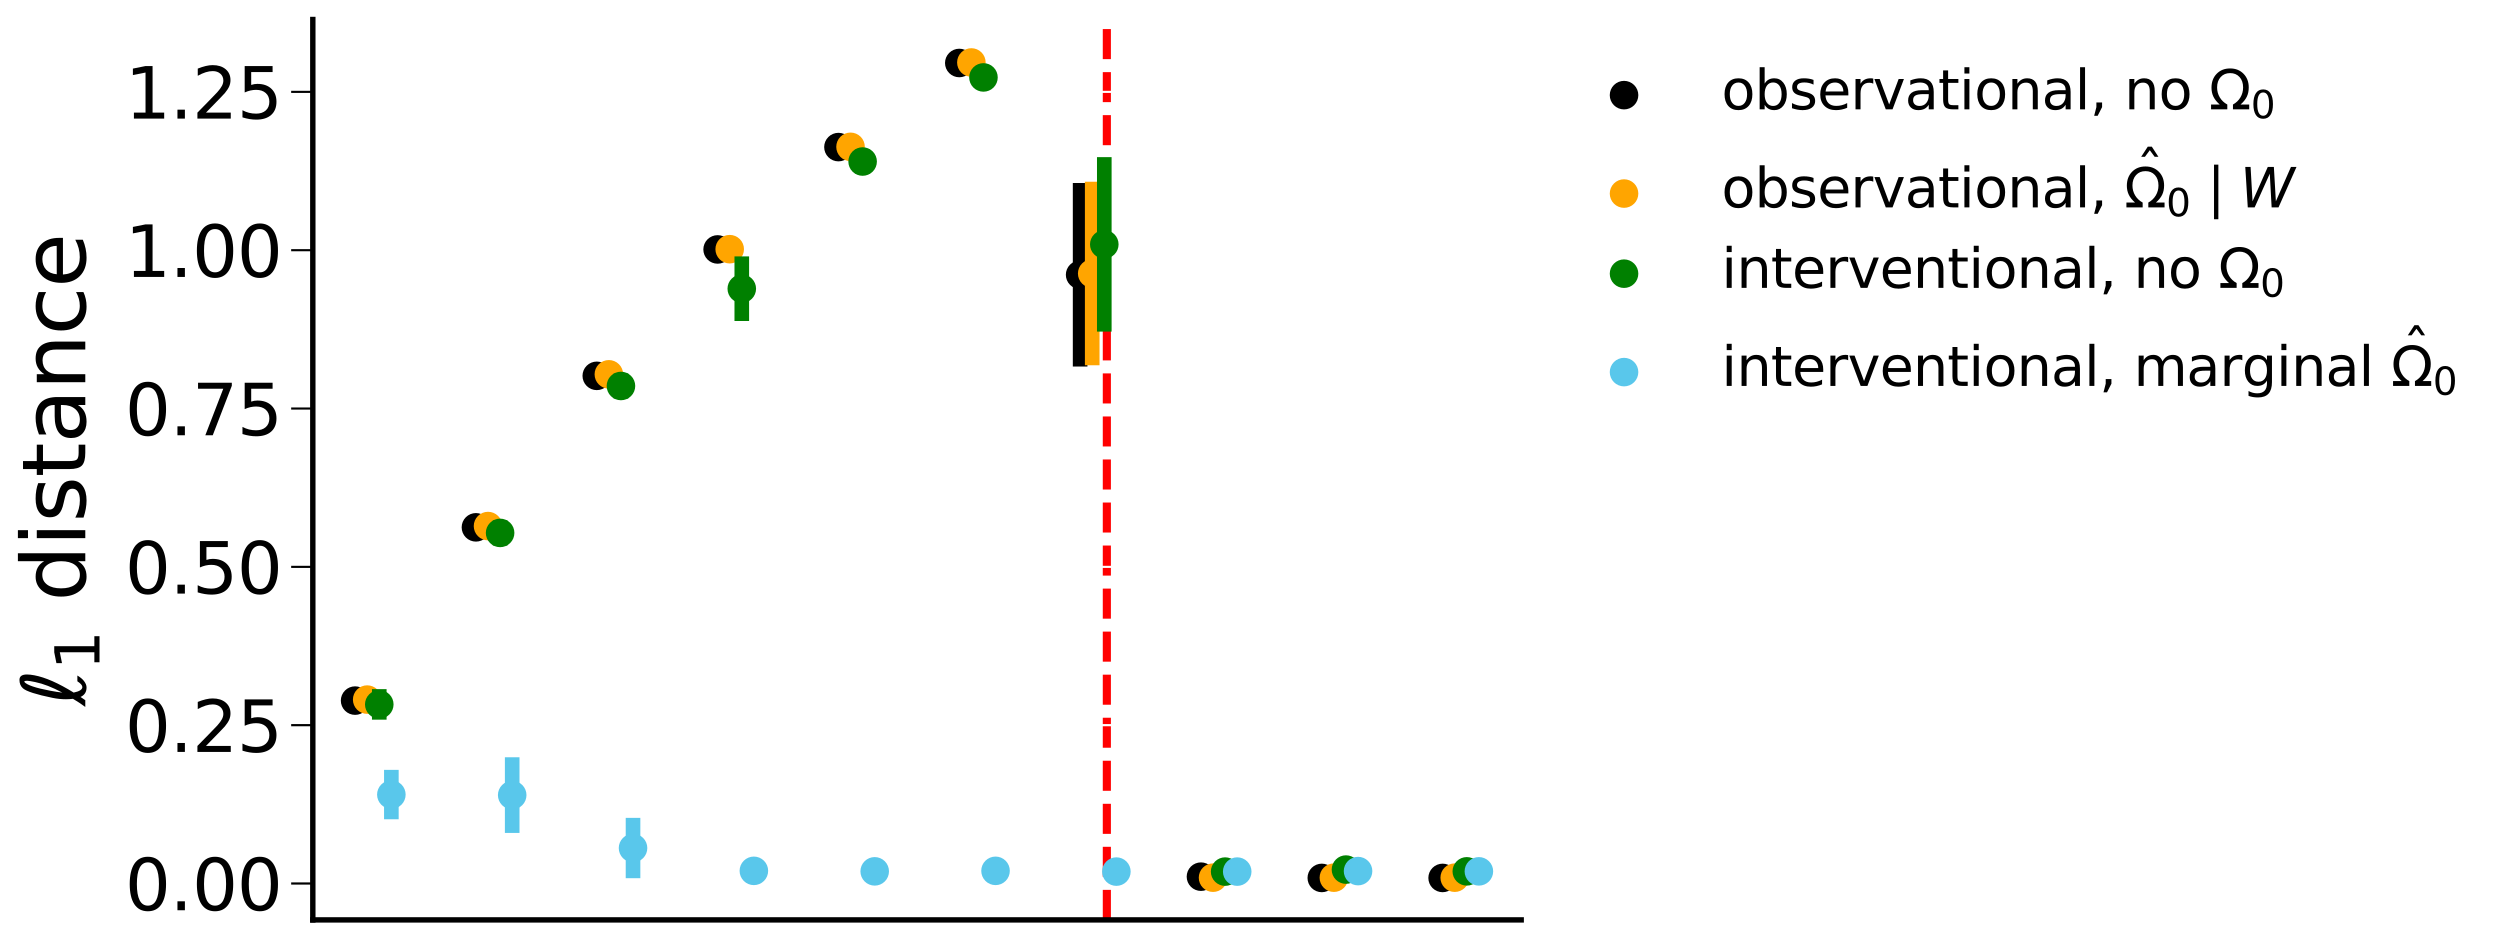 <?xml version="1.0" encoding="utf-8" standalone="no"?>
<!DOCTYPE svg PUBLIC "-//W3C//DTD SVG 1.1//EN"
  "http://www.w3.org/Graphics/SVG/1.1/DTD/svg11.dtd">
<svg xmlns:xlink="http://www.w3.org/1999/xlink" width="923.561pt" height="348.874pt" viewBox="0 0 923.561 348.874" xmlns="http://www.w3.org/2000/svg" version="1.1">
 <defs>
  <style type="text/css">*{stroke-linejoin: round; stroke-linecap: butt}</style>
 </defs>
 <g id="figure_1">
  <g id="patch_1">
   <path d="M 0 348.874 
L 923.561 348.874 
L 923.561 0 
L 0 0 
z
" style="fill: #ffffff"/>
  </g>
  <g id="axes_1">
   <g id="patch_2">
    <path d="M 115.561 339.84 
L 561.961 339.84 
L 561.961 7.2 
L 115.561 7.2 
z
" style="fill: #ffffff"/>
   </g>
   <g id="line2d_1">
    <path d="M 408.893 339.84 
L 408.893 7.2 
" clip-path="url(#p42f6408cae)" style="fill: none; stroke-dasharray: 11.1,4.8; stroke-dashoffset: 0; stroke: #ff0000; stroke-width: 3"/>
   </g>
   <g id="matplotlib.axis_1">
    <g id="xtick_1"/>
    <g id="xtick_2"/>
    <g id="xtick_3"/>
    <g id="xtick_4"/>
    <g id="xtick_5"/>
    <g id="xtick_6"/>
    <g id="xtick_7"/>
    <g id="xtick_8"/>
    <g id="xtick_9"/>
    <g id="xtick_10"/>
   </g>
   <g id="matplotlib.axis_2">
    <g id="ytick_1">
     <g id="line2d_2">
      <path d="M 115.561 326.389 
L 561.961 326.389 
" clip-path="url(#p42f6408cae)" style="fill: none; stroke: #ffffff; stroke-width: 0.8; stroke-linecap: square"/>
     </g>
     <g id="line2d_3">
      <defs>
       <path id="m540c6972cb" d="M 0 0 
L -8 0 
" style="stroke: #000000; stroke-width: 0.8"/>
      </defs>
      <g>
       <use xlink:href="#m540c6972cb" x="115.561" y="326.389" style="stroke: #000000; stroke-width: 0.8"/>
      </g>
     </g>
     <g id="text_1">
      <!-- 0.00 -->
      <g transform="translate(46.17 336.267) scale(0.26 -0.26)">
       <defs>
        <path id="DejaVuSans-30" d="M 2034 4250 
Q 1547 4250 1301 3770 
Q 1056 3291 1056 2328 
Q 1056 1369 1301 889 
Q 1547 409 2034 409 
Q 2525 409 2770 889 
Q 3016 1369 3016 2328 
Q 3016 3291 2770 3770 
Q 2525 4250 2034 4250 
z
M 2034 4750 
Q 2819 4750 3233 4129 
Q 3647 3509 3647 2328 
Q 3647 1150 3233 529 
Q 2819 -91 2034 -91 
Q 1250 -91 836 529 
Q 422 1150 422 2328 
Q 422 3509 836 4129 
Q 1250 4750 2034 4750 
z
" transform="scale(0.016)"/>
        <path id="DejaVuSans-2e" d="M 684 794 
L 1344 794 
L 1344 0 
L 684 0 
L 684 794 
z
" transform="scale(0.016)"/>
       </defs>
       <use xlink:href="#DejaVuSans-30"/>
       <use xlink:href="#DejaVuSans-2e" x="63.623"/>
       <use xlink:href="#DejaVuSans-30" x="95.41"/>
       <use xlink:href="#DejaVuSans-30" x="159.033"/>
      </g>
     </g>
    </g>
    <g id="ytick_2">
     <g id="line2d_4">
      <path d="M 115.561 267.899 
L 561.961 267.899 
" clip-path="url(#p42f6408cae)" style="fill: none; stroke: #ffffff; stroke-width: 0.8; stroke-linecap: square"/>
     </g>
     <g id="line2d_5">
      <g>
       <use xlink:href="#m540c6972cb" x="115.561" y="267.899" style="stroke: #000000; stroke-width: 0.8"/>
      </g>
     </g>
     <g id="text_2">
      <!-- 0.25 -->
      <g transform="translate(46.17 277.777) scale(0.26 -0.26)">
       <defs>
        <path id="DejaVuSans-32" d="M 1228 531 
L 3431 531 
L 3431 0 
L 469 0 
L 469 531 
Q 828 903 1448 1529 
Q 2069 2156 2228 2338 
Q 2531 2678 2651 2914 
Q 2772 3150 2772 3378 
Q 2772 3750 2511 3984 
Q 2250 4219 1831 4219 
Q 1534 4219 1204 4116 
Q 875 4013 500 3803 
L 500 4441 
Q 881 4594 1212 4672 
Q 1544 4750 1819 4750 
Q 2544 4750 2975 4387 
Q 3406 4025 3406 3419 
Q 3406 3131 3298 2873 
Q 3191 2616 2906 2266 
Q 2828 2175 2409 1742 
Q 1991 1309 1228 531 
z
" transform="scale(0.016)"/>
        <path id="DejaVuSans-35" d="M 691 4666 
L 3169 4666 
L 3169 4134 
L 1269 4134 
L 1269 2991 
Q 1406 3038 1543 3061 
Q 1681 3084 1819 3084 
Q 2600 3084 3056 2656 
Q 3513 2228 3513 1497 
Q 3513 744 3044 326 
Q 2575 -91 1722 -91 
Q 1428 -91 1123 -41 
Q 819 9 494 109 
L 494 744 
Q 775 591 1075 516 
Q 1375 441 1709 441 
Q 2250 441 2565 725 
Q 2881 1009 2881 1497 
Q 2881 1984 2565 2268 
Q 2250 2553 1709 2553 
Q 1456 2553 1204 2497 
Q 953 2441 691 2322 
L 691 4666 
z
" transform="scale(0.016)"/>
       </defs>
       <use xlink:href="#DejaVuSans-30"/>
       <use xlink:href="#DejaVuSans-2e" x="63.623"/>
       <use xlink:href="#DejaVuSans-32" x="95.41"/>
       <use xlink:href="#DejaVuSans-35" x="159.033"/>
      </g>
     </g>
    </g>
    <g id="ytick_3">
     <g id="line2d_6">
      <path d="M 115.561 209.409 
L 561.961 209.409 
" clip-path="url(#p42f6408cae)" style="fill: none; stroke: #ffffff; stroke-width: 0.8; stroke-linecap: square"/>
     </g>
     <g id="line2d_7">
      <g>
       <use xlink:href="#m540c6972cb" x="115.561" y="209.409" style="stroke: #000000; stroke-width: 0.8"/>
      </g>
     </g>
     <g id="text_3">
      <!-- 0.50 -->
      <g transform="translate(46.17 219.287) scale(0.26 -0.26)">
       <use xlink:href="#DejaVuSans-30"/>
       <use xlink:href="#DejaVuSans-2e" x="63.623"/>
       <use xlink:href="#DejaVuSans-35" x="95.41"/>
       <use xlink:href="#DejaVuSans-30" x="159.033"/>
      </g>
     </g>
    </g>
    <g id="ytick_4">
     <g id="line2d_8">
      <path d="M 115.561 150.919 
L 561.961 150.919 
" clip-path="url(#p42f6408cae)" style="fill: none; stroke: #ffffff; stroke-width: 0.8; stroke-linecap: square"/>
     </g>
     <g id="line2d_9">
      <g>
       <use xlink:href="#m540c6972cb" x="115.561" y="150.919" style="stroke: #000000; stroke-width: 0.8"/>
      </g>
     </g>
     <g id="text_4">
      <!-- 0.75 -->
      <g transform="translate(46.17 160.797) scale(0.26 -0.26)">
       <defs>
        <path id="DejaVuSans-37" d="M 525 4666 
L 3525 4666 
L 3525 4397 
L 1831 0 
L 1172 0 
L 2766 4134 
L 525 4134 
L 525 4666 
z
" transform="scale(0.016)"/>
       </defs>
       <use xlink:href="#DejaVuSans-30"/>
       <use xlink:href="#DejaVuSans-2e" x="63.623"/>
       <use xlink:href="#DejaVuSans-37" x="95.41"/>
       <use xlink:href="#DejaVuSans-35" x="159.033"/>
      </g>
     </g>
    </g>
    <g id="ytick_5">
     <g id="line2d_10">
      <path d="M 115.561 92.429 
L 561.961 92.429 
" clip-path="url(#p42f6408cae)" style="fill: none; stroke: #ffffff; stroke-width: 0.8; stroke-linecap: square"/>
     </g>
     <g id="line2d_11">
      <g>
       <use xlink:href="#m540c6972cb" x="115.561" y="92.429" style="stroke: #000000; stroke-width: 0.8"/>
      </g>
     </g>
     <g id="text_5">
      <!-- 1.00 -->
      <g transform="translate(46.17 102.307) scale(0.26 -0.26)">
       <defs>
        <path id="DejaVuSans-31" d="M 794 531 
L 1825 531 
L 1825 4091 
L 703 3866 
L 703 4441 
L 1819 4666 
L 2450 4666 
L 2450 531 
L 3481 531 
L 3481 0 
L 794 0 
L 794 531 
z
" transform="scale(0.016)"/>
       </defs>
       <use xlink:href="#DejaVuSans-31"/>
       <use xlink:href="#DejaVuSans-2e" x="63.623"/>
       <use xlink:href="#DejaVuSans-30" x="95.41"/>
       <use xlink:href="#DejaVuSans-30" x="159.033"/>
      </g>
     </g>
    </g>
    <g id="ytick_6">
     <g id="line2d_12">
      <path d="M 115.561 33.938 
L 561.961 33.938 
" clip-path="url(#p42f6408cae)" style="fill: none; stroke: #ffffff; stroke-width: 0.8; stroke-linecap: square"/>
     </g>
     <g id="line2d_13">
      <g>
       <use xlink:href="#m540c6972cb" x="115.561" y="33.938" style="stroke: #000000; stroke-width: 0.8"/>
      </g>
     </g>
     <g id="text_6">
      <!-- 1.25 -->
      <g transform="translate(46.17 43.816) scale(0.26 -0.26)">
       <use xlink:href="#DejaVuSans-31"/>
       <use xlink:href="#DejaVuSans-2e" x="63.623"/>
       <use xlink:href="#DejaVuSans-32" x="95.41"/>
       <use xlink:href="#DejaVuSans-35" x="159.033"/>
      </g>
     </g>
    </g>
    <g id="text_7">
     <!-- $\ell_1$ distance -->
     <g transform="translate(31.515 260.72) rotate(-90) scale(0.32 -0.32)">
      <defs>
       <path id="DejaVuSans-Oblique-2113" d="M 950 838 
Q 1078 213 1350 213 
Q 1531 213 1766 572 
L 2181 572 
Q 1994 253 1775 88 
Q 1538 -91 1319 -91 
Q 831 -91 634 344 
L 400 0 
L -88 0 
Q 250 459 500 888 
Q 469 1131 469 1397 
Q 469 1872 566 2347 
Q 931 4131 1256 4497 
Q 1481 4750 1866 4750 
Q 2256 4750 2256 4209 
Q 2253 3966 2197 3675 
Q 1972 2484 950 838 
z
M 947 1656 
Q 1531 2744 1709 3613 
Q 1803 4072 1803 4191 
Q 1803 4406 1725 4406 
Q 1384 4134 1081 2516 
Q 997 2063 947 1656 
z
" transform="scale(0.016)"/>
       <path id="DejaVuSans-20" transform="scale(0.016)"/>
       <path id="DejaVuSans-64" d="M 2906 2969 
L 2906 4863 
L 3481 4863 
L 3481 0 
L 2906 0 
L 2906 525 
Q 2725 213 2448 61 
Q 2172 -91 1784 -91 
Q 1150 -91 751 415 
Q 353 922 353 1747 
Q 353 2572 751 3078 
Q 1150 3584 1784 3584 
Q 2172 3584 2448 3432 
Q 2725 3281 2906 2969 
z
M 947 1747 
Q 947 1113 1208 752 
Q 1469 391 1925 391 
Q 2381 391 2643 752 
Q 2906 1113 2906 1747 
Q 2906 2381 2643 2742 
Q 2381 3103 1925 3103 
Q 1469 3103 1208 2742 
Q 947 2381 947 1747 
z
" transform="scale(0.016)"/>
       <path id="DejaVuSans-69" d="M 603 3500 
L 1178 3500 
L 1178 0 
L 603 0 
L 603 3500 
z
M 603 4863 
L 1178 4863 
L 1178 4134 
L 603 4134 
L 603 4863 
z
" transform="scale(0.016)"/>
       <path id="DejaVuSans-73" d="M 2834 3397 
L 2834 2853 
Q 2591 2978 2328 3040 
Q 2066 3103 1784 3103 
Q 1356 3103 1142 2972 
Q 928 2841 928 2578 
Q 928 2378 1081 2264 
Q 1234 2150 1697 2047 
L 1894 2003 
Q 2506 1872 2764 1633 
Q 3022 1394 3022 966 
Q 3022 478 2636 193 
Q 2250 -91 1575 -91 
Q 1294 -91 989 -36 
Q 684 19 347 128 
L 347 722 
Q 666 556 975 473 
Q 1284 391 1588 391 
Q 1994 391 2212 530 
Q 2431 669 2431 922 
Q 2431 1156 2273 1281 
Q 2116 1406 1581 1522 
L 1381 1569 
Q 847 1681 609 1914 
Q 372 2147 372 2553 
Q 372 3047 722 3315 
Q 1072 3584 1716 3584 
Q 2034 3584 2315 3537 
Q 2597 3491 2834 3397 
z
" transform="scale(0.016)"/>
       <path id="DejaVuSans-74" d="M 1172 4494 
L 1172 3500 
L 2356 3500 
L 2356 3053 
L 1172 3053 
L 1172 1153 
Q 1172 725 1289 603 
Q 1406 481 1766 481 
L 2356 481 
L 2356 0 
L 1766 0 
Q 1100 0 847 248 
Q 594 497 594 1153 
L 594 3053 
L 172 3053 
L 172 3500 
L 594 3500 
L 594 4494 
L 1172 4494 
z
" transform="scale(0.016)"/>
       <path id="DejaVuSans-61" d="M 2194 1759 
Q 1497 1759 1228 1600 
Q 959 1441 959 1056 
Q 959 750 1161 570 
Q 1363 391 1709 391 
Q 2188 391 2477 730 
Q 2766 1069 2766 1631 
L 2766 1759 
L 2194 1759 
z
M 3341 1997 
L 3341 0 
L 2766 0 
L 2766 531 
Q 2569 213 2275 61 
Q 1981 -91 1556 -91 
Q 1019 -91 701 211 
Q 384 513 384 1019 
Q 384 1609 779 1909 
Q 1175 2209 1959 2209 
L 2766 2209 
L 2766 2266 
Q 2766 2663 2505 2880 
Q 2244 3097 1772 3097 
Q 1472 3097 1187 3025 
Q 903 2953 641 2809 
L 641 3341 
Q 956 3463 1253 3523 
Q 1550 3584 1831 3584 
Q 2591 3584 2966 3190 
Q 3341 2797 3341 1997 
z
" transform="scale(0.016)"/>
       <path id="DejaVuSans-6e" d="M 3513 2113 
L 3513 0 
L 2938 0 
L 2938 2094 
Q 2938 2591 2744 2837 
Q 2550 3084 2163 3084 
Q 1697 3084 1428 2787 
Q 1159 2491 1159 1978 
L 1159 0 
L 581 0 
L 581 3500 
L 1159 3500 
L 1159 2956 
Q 1366 3272 1645 3428 
Q 1925 3584 2291 3584 
Q 2894 3584 3203 3211 
Q 3513 2838 3513 2113 
z
" transform="scale(0.016)"/>
       <path id="DejaVuSans-63" d="M 3122 3366 
L 3122 2828 
Q 2878 2963 2633 3030 
Q 2388 3097 2138 3097 
Q 1578 3097 1268 2742 
Q 959 2388 959 1747 
Q 959 1106 1268 751 
Q 1578 397 2138 397 
Q 2388 397 2633 464 
Q 2878 531 3122 666 
L 3122 134 
Q 2881 22 2623 -34 
Q 2366 -91 2075 -91 
Q 1284 -91 818 406 
Q 353 903 353 1747 
Q 353 2603 823 3093 
Q 1294 3584 2113 3584 
Q 2378 3584 2631 3529 
Q 2884 3475 3122 3366 
z
" transform="scale(0.016)"/>
       <path id="DejaVuSans-65" d="M 3597 1894 
L 3597 1613 
L 953 1613 
Q 991 1019 1311 708 
Q 1631 397 2203 397 
Q 2534 397 2845 478 
Q 3156 559 3463 722 
L 3463 178 
Q 3153 47 2828 -22 
Q 2503 -91 2169 -91 
Q 1331 -91 842 396 
Q 353 884 353 1716 
Q 353 2575 817 3079 
Q 1281 3584 2069 3584 
Q 2775 3584 3186 3129 
Q 3597 2675 3597 1894 
z
M 3022 2063 
Q 3016 2534 2758 2815 
Q 2500 3097 2075 3097 
Q 1594 3097 1305 2825 
Q 1016 2553 972 2059 
L 3022 2063 
z
" transform="scale(0.016)"/>
      </defs>
      <use xlink:href="#DejaVuSans-Oblique-2113" transform="translate(0 0.016)"/>
      <use xlink:href="#DejaVuSans-31" transform="translate(41.309 -16.391) scale(0.7)"/>
      <use xlink:href="#DejaVuSans-20" transform="translate(88.579 0.016)"/>
      <use xlink:href="#DejaVuSans-64" transform="translate(120.366 0.016)"/>
      <use xlink:href="#DejaVuSans-69" transform="translate(183.843 0.016)"/>
      <use xlink:href="#DejaVuSans-73" transform="translate(211.626 0.016)"/>
      <use xlink:href="#DejaVuSans-74" transform="translate(263.726 0.016)"/>
      <use xlink:href="#DejaVuSans-61" transform="translate(302.935 0.016)"/>
      <use xlink:href="#DejaVuSans-6e" transform="translate(364.214 0.016)"/>
      <use xlink:href="#DejaVuSans-63" transform="translate(427.593 0.016)"/>
      <use xlink:href="#DejaVuSans-65" transform="translate(482.573 0.016)"/>
     </g>
    </g>
   </g>
   <g id="line2d_14">
    <path d="M 131.185 259.78 
L 131.185 257.863 
" clip-path="url(#p42f6408cae)" style="fill: none; stroke: #000000; stroke-width: 5.4; stroke-linecap: square"/>
   </g>
   <g id="line2d_15">
    <path d="M 175.825 195.805 
L 175.825 193.815 
" clip-path="url(#p42f6408cae)" style="fill: none; stroke: #000000; stroke-width: 5.4; stroke-linecap: square"/>
   </g>
   <g id="line2d_16">
    <path d="M 220.465 139.836 
L 220.465 137.857 
" clip-path="url(#p42f6408cae)" style="fill: none; stroke: #000000; stroke-width: 5.4; stroke-linecap: square"/>
   </g>
   <g id="line2d_17">
    <path d="M 265.105 93.027 
L 265.105 91.269 
" clip-path="url(#p42f6408cae)" style="fill: none; stroke: #000000; stroke-width: 5.4; stroke-linecap: square"/>
   </g>
   <g id="line2d_18">
    <path d="M 309.745 55.145 
L 309.745 53.535 
" clip-path="url(#p42f6408cae)" style="fill: none; stroke: #000000; stroke-width: 5.4; stroke-linecap: square"/>
   </g>
   <g id="line2d_19">
    <path d="M 354.385 24.011 
L 354.385 22.529 
" clip-path="url(#p42f6408cae)" style="fill: none; stroke: #000000; stroke-width: 5.4; stroke-linecap: square"/>
   </g>
   <g id="line2d_20">
    <path d="M 399.025 132.713 
L 399.025 70.3 
" clip-path="url(#p42f6408cae)" style="fill: none; stroke: #000000; stroke-width: 5.4; stroke-linecap: square"/>
   </g>
   <g id="line2d_21">
    <path d="M 443.665 324.218 
L 443.665 323.507 
" clip-path="url(#p42f6408cae)" style="fill: none; stroke: #000000; stroke-width: 5.4; stroke-linecap: square"/>
   </g>
   <g id="line2d_22">
    <path d="M 488.305 324.696 
L 488.305 323.965 
" clip-path="url(#p42f6408cae)" style="fill: none; stroke: #000000; stroke-width: 5.4; stroke-linecap: square"/>
   </g>
   <g id="line2d_23">
    <path d="M 532.945 324.72 
L 532.945 323.941 
" clip-path="url(#p42f6408cae)" style="fill: none; stroke: #000000; stroke-width: 5.4; stroke-linecap: square"/>
   </g>
   <g id="PathCollection_1">
    <defs>
     <path id="m2a18495795" d="M 0 4.061 
C 1.077 4.061 2.11 3.633 2.871 2.871 
C 3.633 2.11 4.061 1.077 4.061 0 
C 4.061 -1.077 3.633 -2.11 2.871 -2.871 
C 2.11 -3.633 1.077 -4.061 0 -4.061 
C -1.077 -4.061 -2.11 -3.633 -2.871 -2.871 
C -3.633 -2.11 -4.061 -1.077 -4.061 0 
C -4.061 1.077 -3.633 2.11 -2.871 2.871 
C -2.11 3.633 -1.077 4.061 0 4.061 
z
" style="stroke: #000000; stroke-width: 2.43"/>
    </defs>
    <g clip-path="url(#p42f6408cae)">
     <use xlink:href="#m2a18495795" x="131.185" y="258.821" style="stroke: #000000; stroke-width: 2.43"/>
     <use xlink:href="#m2a18495795" x="175.825" y="194.81" style="stroke: #000000; stroke-width: 2.43"/>
     <use xlink:href="#m2a18495795" x="220.465" y="138.846" style="stroke: #000000; stroke-width: 2.43"/>
     <use xlink:href="#m2a18495795" x="265.105" y="92.148" style="stroke: #000000; stroke-width: 2.43"/>
     <use xlink:href="#m2a18495795" x="309.745" y="54.34" style="stroke: #000000; stroke-width: 2.43"/>
     <use xlink:href="#m2a18495795" x="354.385" y="23.27" style="stroke: #000000; stroke-width: 2.43"/>
     <use xlink:href="#m2a18495795" x="399.025" y="101.506" style="stroke: #000000; stroke-width: 2.43"/>
     <use xlink:href="#m2a18495795" x="443.665" y="323.862" style="stroke: #000000; stroke-width: 2.43"/>
     <use xlink:href="#m2a18495795" x="488.305" y="324.33" style="stroke: #000000; stroke-width: 2.43"/>
     <use xlink:href="#m2a18495795" x="532.945" y="324.33" style="stroke: #000000; stroke-width: 2.43"/>
    </g>
   </g>
   <g id="line2d_24">
    <path d="M 135.649 259.453 
L 135.649 257.441 
" clip-path="url(#p42f6408cae)" style="fill: none; stroke: #ffa500; stroke-width: 5.4; stroke-linecap: square"/>
   </g>
   <g id="line2d_25">
    <path d="M 180.289 195.389 
L 180.289 193.295 
" clip-path="url(#p42f6408cae)" style="fill: none; stroke: #ffa500; stroke-width: 5.4; stroke-linecap: square"/>
   </g>
   <g id="line2d_26">
    <path d="M 224.929 139.221 
L 224.929 137.349 
" clip-path="url(#p42f6408cae)" style="fill: none; stroke: #ffa500; stroke-width: 5.4; stroke-linecap: square"/>
   </g>
   <g id="line2d_27">
    <path d="M 269.569 92.937 
L 269.569 91.172 
" clip-path="url(#p42f6408cae)" style="fill: none; stroke: #ffa500; stroke-width: 5.4; stroke-linecap: square"/>
   </g>
   <g id="line2d_28">
    <path d="M 314.209 55.042 
L 314.209 53.45 
" clip-path="url(#p42f6408cae)" style="fill: none; stroke: #ffa500; stroke-width: 5.4; stroke-linecap: square"/>
   </g>
   <g id="line2d_29">
    <path d="M 358.849 23.845 
L 358.849 22.32 
" clip-path="url(#p42f6408cae)" style="fill: none; stroke: #ffa500; stroke-width: 5.4; stroke-linecap: square"/>
   </g>
   <g id="line2d_30">
    <path d="M 403.489 132.23 
L 403.489 69.847 
" clip-path="url(#p42f6408cae)" style="fill: none; stroke: #ffa500; stroke-width: 5.4; stroke-linecap: square"/>
   </g>
   <g id="line2d_31">
    <path d="M 448.129 324.64 
L 448.129 323.833 
" clip-path="url(#p42f6408cae)" style="fill: none; stroke: #ffa500; stroke-width: 5.4; stroke-linecap: square"/>
   </g>
   <g id="line2d_32">
    <path d="M 492.769 324.64 
L 492.769 323.833 
" clip-path="url(#p42f6408cae)" style="fill: none; stroke: #ffa500; stroke-width: 5.4; stroke-linecap: square"/>
   </g>
   <g id="line2d_33">
    <path d="M 537.409 324.64 
L 537.409 323.833 
" clip-path="url(#p42f6408cae)" style="fill: none; stroke: #ffa500; stroke-width: 5.4; stroke-linecap: square"/>
   </g>
   <g id="PathCollection_2">
    <defs>
     <path id="m22dd65c93d" d="M 0 4.061 
C 1.077 4.061 2.11 3.633 2.871 2.871 
C 3.633 2.11 4.061 1.077 4.061 0 
C 4.061 -1.077 3.633 -2.11 2.871 -2.871 
C 2.11 -3.633 1.077 -4.061 0 -4.061 
C -1.077 -4.061 -2.11 -3.633 -2.871 -2.871 
C -3.633 -2.11 -4.061 -1.077 -4.061 0 
C -4.061 1.077 -3.633 2.11 -2.871 2.871 
C -2.11 3.633 -1.077 4.061 0 4.061 
z
" style="stroke: #ffa500; stroke-width: 2.43"/>
    </defs>
    <g clip-path="url(#p42f6408cae)">
     <use xlink:href="#m22dd65c93d" x="135.649" y="258.447" style="fill: #ffa500; stroke: #ffa500; stroke-width: 2.43"/>
     <use xlink:href="#m22dd65c93d" x="180.289" y="194.342" style="fill: #ffa500; stroke: #ffa500; stroke-width: 2.43"/>
     <use xlink:href="#m22dd65c93d" x="224.929" y="138.285" style="fill: #ffa500; stroke: #ffa500; stroke-width: 2.43"/>
     <use xlink:href="#m22dd65c93d" x="269.569" y="92.054" style="fill: #ffa500; stroke: #ffa500; stroke-width: 2.43"/>
     <use xlink:href="#m22dd65c93d" x="314.209" y="54.246" style="fill: #ffa500; stroke: #ffa500; stroke-width: 2.43"/>
     <use xlink:href="#m22dd65c93d" x="358.849" y="23.083" style="fill: #ffa500; stroke: #ffa500; stroke-width: 2.43"/>
     <use xlink:href="#m22dd65c93d" x="403.489" y="101.038" style="fill: #ffa500; stroke: #ffa500; stroke-width: 2.43"/>
     <use xlink:href="#m22dd65c93d" x="448.129" y="324.237" style="fill: #ffa500; stroke: #ffa500; stroke-width: 2.43"/>
     <use xlink:href="#m22dd65c93d" x="492.769" y="324.237" style="fill: #ffa500; stroke: #ffa500; stroke-width: 2.43"/>
     <use xlink:href="#m22dd65c93d" x="537.409" y="324.237" style="fill: #ffa500; stroke: #ffa500; stroke-width: 2.43"/>
    </g>
   </g>
   <g id="patch_3">
    <path d="M 115.561 339.84 
L 115.561 7.2 
" style="fill: none; stroke: #000000; stroke-width: 2; stroke-linejoin: miter; stroke-linecap: square"/>
   </g>
   <g id="patch_4">
    <path d="M 115.561 339.84 
L 561.961 339.84 
" style="fill: none; stroke: #000000; stroke-width: 2; stroke-linejoin: miter; stroke-linecap: square"/>
   </g>
   <g id="line2d_34">
    <path d="M 140.113 263.161 
L 140.113 257.289 
" clip-path="url(#p42f6408cae)" style="fill: none; stroke: #008000; stroke-width: 5.4; stroke-linecap: square"/>
   </g>
   <g id="line2d_35">
    <path d="M 184.753 198.83 
L 184.753 194.907 
" clip-path="url(#p42f6408cae)" style="fill: none; stroke: #008000; stroke-width: 5.4; stroke-linecap: square"/>
   </g>
   <g id="line2d_36">
    <path d="M 229.393 144.548 
L 229.393 140.632 
" clip-path="url(#p42f6408cae)" style="fill: none; stroke: #008000; stroke-width: 5.4; stroke-linecap: square"/>
   </g>
   <g id="line2d_37">
    <path d="M 274.033 115.891 
L 274.033 97.416 
" clip-path="url(#p42f6408cae)" style="fill: none; stroke: #008000; stroke-width: 5.4; stroke-linecap: square"/>
   </g>
   <g id="line2d_38">
    <path d="M 318.673 61.486 
L 318.673 57.862 
" clip-path="url(#p42f6408cae)" style="fill: none; stroke: #008000; stroke-width: 5.4; stroke-linecap: square"/>
   </g>
   <g id="line2d_39">
    <path d="M 363.313 30.205 
L 363.313 27.003 
" clip-path="url(#p42f6408cae)" style="fill: none; stroke: #008000; stroke-width: 5.4; stroke-linecap: square"/>
   </g>
   <g id="line2d_40">
    <path d="M 407.953 119.805 
L 407.953 60.748 
" clip-path="url(#p42f6408cae)" style="fill: none; stroke: #008000; stroke-width: 5.4; stroke-linecap: square"/>
   </g>
   <g id="line2d_41">
    <path d="M 452.593 322.643 
L 452.593 321.338 
" clip-path="url(#p42f6408cae)" style="fill: none; stroke: #008000; stroke-width: 5.4; stroke-linecap: square"/>
   </g>
   <g id="line2d_42">
    <path d="M 497.233 321.982 
L 497.233 320.502 
" clip-path="url(#p42f6408cae)" style="fill: none; stroke: #008000; stroke-width: 5.4; stroke-linecap: square"/>
   </g>
   <g id="line2d_43">
    <path d="M 541.873 322.648 
L 541.873 321.146 
" clip-path="url(#p42f6408cae)" style="fill: none; stroke: #008000; stroke-width: 5.4; stroke-linecap: square"/>
   </g>
   <g id="PathCollection_3">
    <defs>
     <path id="mf3fafd77d6" d="M 0 4.061 
C 1.077 4.061 2.11 3.633 2.871 2.871 
C 3.633 2.11 4.061 1.077 4.061 0 
C 4.061 -1.077 3.633 -2.11 2.871 -2.871 
C 2.11 -3.633 1.077 -4.061 0 -4.061 
C -1.077 -4.061 -2.11 -3.633 -2.871 -2.871 
C -3.633 -2.11 -4.061 -1.077 -4.061 0 
C -4.061 1.077 -3.633 2.11 -2.871 2.871 
C -2.11 3.633 -1.077 4.061 0 4.061 
z
" style="stroke: #008000; stroke-width: 2.43"/>
    </defs>
    <g clip-path="url(#p42f6408cae)">
     <use xlink:href="#mf3fafd77d6" x="140.113" y="260.225" style="fill: #008000; stroke: #008000; stroke-width: 2.43"/>
     <use xlink:href="#mf3fafd77d6" x="184.753" y="196.869" style="fill: #008000; stroke: #008000; stroke-width: 2.43"/>
     <use xlink:href="#mf3fafd77d6" x="229.393" y="142.59" style="fill: #008000; stroke: #008000; stroke-width: 2.43"/>
     <use xlink:href="#mf3fafd77d6" x="274.033" y="106.653" style="fill: #008000; stroke: #008000; stroke-width: 2.43"/>
     <use xlink:href="#mf3fafd77d6" x="318.673" y="59.674" style="fill: #008000; stroke: #008000; stroke-width: 2.43"/>
     <use xlink:href="#mf3fafd77d6" x="363.313" y="28.604" style="fill: #008000; stroke: #008000; stroke-width: 2.43"/>
     <use xlink:href="#mf3fafd77d6" x="407.953" y="90.276" style="fill: #008000; stroke: #008000; stroke-width: 2.43"/>
     <use xlink:href="#mf3fafd77d6" x="452.593" y="321.991" style="fill: #008000; stroke: #008000; stroke-width: 2.43"/>
     <use xlink:href="#mf3fafd77d6" x="497.233" y="321.242" style="fill: #008000; stroke: #008000; stroke-width: 2.43"/>
     <use xlink:href="#mf3fafd77d6" x="541.873" y="321.897" style="fill: #008000; stroke: #008000; stroke-width: 2.43"/>
    </g>
   </g>
   <g id="line2d_44">
    <path d="M 144.577 299.966 
L 144.577 287.116 
" clip-path="url(#p42f6408cae)" style="fill: none; stroke: #59c7eb; stroke-width: 5.4; stroke-linecap: square"/>
   </g>
   <g id="line2d_45">
    <path d="M 189.217 305.002 
L 189.217 282.455 
" clip-path="url(#p42f6408cae)" style="fill: none; stroke: #59c7eb; stroke-width: 5.4; stroke-linecap: square"/>
   </g>
   <g id="line2d_46">
    <path d="M 233.857 321.732 
L 233.857 304.843 
" clip-path="url(#p42f6408cae)" style="fill: none; stroke: #59c7eb; stroke-width: 5.4; stroke-linecap: square"/>
   </g>
   <g id="line2d_47">
    <path d="M 278.497 322.399 
L 278.497 321.021 
" clip-path="url(#p42f6408cae)" style="fill: none; stroke: #59c7eb; stroke-width: 5.4; stroke-linecap: square"/>
   </g>
   <g id="line2d_48">
    <path d="M 323.137 322.598 
L 323.137 321.196 
" clip-path="url(#p42f6408cae)" style="fill: none; stroke: #59c7eb; stroke-width: 5.4; stroke-linecap: square"/>
   </g>
   <g id="line2d_49">
    <path d="M 367.777 322.372 
L 367.777 321.048 
" clip-path="url(#p42f6408cae)" style="fill: none; stroke: #59c7eb; stroke-width: 5.4; stroke-linecap: square"/>
   </g>
   <g id="line2d_50">
    <path d="M 412.417 322.629 
L 412.417 321.353 
" clip-path="url(#p42f6408cae)" style="fill: none; stroke: #59c7eb; stroke-width: 5.4; stroke-linecap: square"/>
   </g>
   <g id="line2d_51">
    <path d="M 457.057 322.697 
L 457.057 321.285 
" clip-path="url(#p42f6408cae)" style="fill: none; stroke: #59c7eb; stroke-width: 5.4; stroke-linecap: square"/>
   </g>
   <g id="line2d_52">
    <path d="M 501.697 322.499 
L 501.697 321.109 
" clip-path="url(#p42f6408cae)" style="fill: none; stroke: #59c7eb; stroke-width: 5.4; stroke-linecap: square"/>
   </g>
   <g id="line2d_53">
    <path d="M 546.337 322.515 
L 546.337 321.279 
" clip-path="url(#p42f6408cae)" style="fill: none; stroke: #59c7eb; stroke-width: 5.4; stroke-linecap: square"/>
   </g>
   <g id="PathCollection_4">
    <defs>
     <path id="mb05e6129ea" d="M 0 4.061 
C 1.077 4.061 2.11 3.633 2.871 2.871 
C 3.633 2.11 4.061 1.077 4.061 0 
C 4.061 -1.077 3.633 -2.11 2.871 -2.871 
C 2.11 -3.633 1.077 -4.061 0 -4.061 
C -1.077 -4.061 -2.11 -3.633 -2.871 -2.871 
C -3.633 -2.11 -4.061 -1.077 -4.061 0 
C -4.061 1.077 -3.633 2.11 -2.871 2.871 
C -2.11 3.633 -1.077 4.061 0 4.061 
z
" style="stroke: #59c7eb; stroke-width: 2.43"/>
    </defs>
    <g clip-path="url(#p42f6408cae)">
     <use xlink:href="#mb05e6129ea" x="144.577" y="293.541" style="fill: #59c7eb; stroke: #59c7eb; stroke-width: 2.43"/>
     <use xlink:href="#mb05e6129ea" x="189.217" y="293.728" style="fill: #59c7eb; stroke: #59c7eb; stroke-width: 2.43"/>
     <use xlink:href="#mb05e6129ea" x="233.857" y="313.287" style="fill: #59c7eb; stroke: #59c7eb; stroke-width: 2.43"/>
     <use xlink:href="#mb05e6129ea" x="278.497" y="321.71" style="fill: #59c7eb; stroke: #59c7eb; stroke-width: 2.43"/>
     <use xlink:href="#mb05e6129ea" x="323.137" y="321.897" style="fill: #59c7eb; stroke: #59c7eb; stroke-width: 2.43"/>
     <use xlink:href="#mb05e6129ea" x="367.777" y="321.71" style="fill: #59c7eb; stroke: #59c7eb; stroke-width: 2.43"/>
     <use xlink:href="#mb05e6129ea" x="412.417" y="321.991" style="fill: #59c7eb; stroke: #59c7eb; stroke-width: 2.43"/>
     <use xlink:href="#mb05e6129ea" x="457.057" y="321.991" style="fill: #59c7eb; stroke: #59c7eb; stroke-width: 2.43"/>
     <use xlink:href="#mb05e6129ea" x="501.697" y="321.804" style="fill: #59c7eb; stroke: #59c7eb; stroke-width: 2.43"/>
     <use xlink:href="#mb05e6129ea" x="546.337" y="321.897" style="fill: #59c7eb; stroke: #59c7eb; stroke-width: 2.43"/>
    </g>
   </g>
   <g id="legend_1">
    <g id="PathCollection_5">
     <g>
      <use xlink:href="#m2a18495795" x="599.961" y="35.147" style="stroke: #000000; stroke-width: 2.43"/>
     </g>
    </g>
    <g id="text_8">
     <!-- observational, no $\Omega_0$ -->
     <g transform="translate(635.961 40.397) scale(0.2 -0.2)">
      <defs>
       <path id="DejaVuSans-6f" d="M 1959 3097 
Q 1497 3097 1228 2736 
Q 959 2375 959 1747 
Q 959 1119 1226 758 
Q 1494 397 1959 397 
Q 2419 397 2687 759 
Q 2956 1122 2956 1747 
Q 2956 2369 2687 2733 
Q 2419 3097 1959 3097 
z
M 1959 3584 
Q 2709 3584 3137 3096 
Q 3566 2609 3566 1747 
Q 3566 888 3137 398 
Q 2709 -91 1959 -91 
Q 1206 -91 779 398 
Q 353 888 353 1747 
Q 353 2609 779 3096 
Q 1206 3584 1959 3584 
z
" transform="scale(0.016)"/>
       <path id="DejaVuSans-62" d="M 3116 1747 
Q 3116 2381 2855 2742 
Q 2594 3103 2138 3103 
Q 1681 3103 1420 2742 
Q 1159 2381 1159 1747 
Q 1159 1113 1420 752 
Q 1681 391 2138 391 
Q 2594 391 2855 752 
Q 3116 1113 3116 1747 
z
M 1159 2969 
Q 1341 3281 1617 3432 
Q 1894 3584 2278 3584 
Q 2916 3584 3314 3078 
Q 3713 2572 3713 1747 
Q 3713 922 3314 415 
Q 2916 -91 2278 -91 
Q 1894 -91 1617 61 
Q 1341 213 1159 525 
L 1159 0 
L 581 0 
L 581 4863 
L 1159 4863 
L 1159 2969 
z
" transform="scale(0.016)"/>
       <path id="DejaVuSans-72" d="M 2631 2963 
Q 2534 3019 2420 3045 
Q 2306 3072 2169 3072 
Q 1681 3072 1420 2755 
Q 1159 2438 1159 1844 
L 1159 0 
L 581 0 
L 581 3500 
L 1159 3500 
L 1159 2956 
Q 1341 3275 1631 3429 
Q 1922 3584 2338 3584 
Q 2397 3584 2469 3576 
Q 2541 3569 2628 3553 
L 2631 2963 
z
" transform="scale(0.016)"/>
       <path id="DejaVuSans-76" d="M 191 3500 
L 800 3500 
L 1894 563 
L 2988 3500 
L 3597 3500 
L 2284 0 
L 1503 0 
L 191 3500 
z
" transform="scale(0.016)"/>
       <path id="DejaVuSans-6c" d="M 603 4863 
L 1178 4863 
L 1178 0 
L 603 0 
L 603 4863 
z
" transform="scale(0.016)"/>
       <path id="DejaVuSans-2c" d="M 750 794 
L 1409 794 
L 1409 256 
L 897 -744 
L 494 -744 
L 750 256 
L 750 794 
z
" transform="scale(0.016)"/>
       <path id="DejaVuSans-3a9" d="M 4647 556 
L 4647 0 
L 2772 0 
L 2772 556 
Q 3325 859 3634 1378 
Q 3944 1897 3944 2528 
Q 3944 3278 3531 3731 
Q 3119 4184 2444 4184 
Q 1769 4184 1355 3729 
Q 941 3275 941 2528 
Q 941 1897 1250 1378 
Q 1563 859 2119 556 
L 2119 0 
L 244 0 
L 244 556 
L 1241 556 
Q 747 991 519 1456 
Q 294 1922 294 2497 
Q 294 3491 894 4106 
Q 1491 4722 2444 4722 
Q 3391 4722 3994 4106 
Q 4594 3494 4594 2528 
Q 4594 1922 4372 1459 
Q 4150 997 3647 556 
L 4647 556 
z
" transform="scale(0.016)"/>
      </defs>
      <use xlink:href="#DejaVuSans-6f" transform="translate(0 0.016)"/>
      <use xlink:href="#DejaVuSans-62" transform="translate(61.182 0.016)"/>
      <use xlink:href="#DejaVuSans-73" transform="translate(124.658 0.016)"/>
      <use xlink:href="#DejaVuSans-65" transform="translate(176.758 0.016)"/>
      <use xlink:href="#DejaVuSans-72" transform="translate(238.281 0.016)"/>
      <use xlink:href="#DejaVuSans-76" transform="translate(279.395 0.016)"/>
      <use xlink:href="#DejaVuSans-61" transform="translate(338.574 0.016)"/>
      <use xlink:href="#DejaVuSans-74" transform="translate(399.854 0.016)"/>
      <use xlink:href="#DejaVuSans-69" transform="translate(439.062 0.016)"/>
      <use xlink:href="#DejaVuSans-6f" transform="translate(466.846 0.016)"/>
      <use xlink:href="#DejaVuSans-6e" transform="translate(528.027 0.016)"/>
      <use xlink:href="#DejaVuSans-61" transform="translate(591.406 0.016)"/>
      <use xlink:href="#DejaVuSans-6c" transform="translate(652.686 0.016)"/>
      <use xlink:href="#DejaVuSans-2c" transform="translate(680.469 0.016)"/>
      <use xlink:href="#DejaVuSans-20" transform="translate(712.256 0.016)"/>
      <use xlink:href="#DejaVuSans-6e" transform="translate(744.043 0.016)"/>
      <use xlink:href="#DejaVuSans-6f" transform="translate(807.422 0.016)"/>
      <use xlink:href="#DejaVuSans-20" transform="translate(868.604 0.016)"/>
      <use xlink:href="#DejaVuSans-3a9" transform="translate(900.391 0.016)"/>
      <use xlink:href="#DejaVuSans-30" transform="translate(977.764 -16.391) scale(0.7)"/>
     </g>
    </g>
    <g id="PathCollection_6">
     <g>
      <use xlink:href="#m22dd65c93d" x="599.961" y="71.506" style="fill: #ffa500; stroke: #ffa500; stroke-width: 2.43"/>
     </g>
    </g>
    <g id="text_9">
     <!-- observational, $\hat{\Omega}_0 \mid W$ -->
     <g transform="translate(635.961 76.756) scale(0.2 -0.2)">
      <defs>
       <path id="DejaVuSans-302" d="M -1831 5119 
L -1369 5119 
L -603 3944 
L -1038 3944 
L -1600 4709 
L -2163 3944 
L -2597 3944 
L -1831 5119 
z
M -1600 3584 
L -1600 3584 
z
" transform="scale(0.016)"/>
       <path id="DejaVuSans-2223" d="M 1350 4934 
L 1850 4934 
L 1850 -1369 
L 1350 -1369 
L 1350 4934 
z
" transform="scale(0.016)"/>
       <path id="DejaVuSans-Oblique-57" d="M 616 4666 
L 1228 4666 
L 1453 697 
L 3213 4666 
L 3916 4666 
L 4147 697 
L 5888 4666 
L 6528 4666 
L 4453 0 
L 3659 0 
L 3444 3891 
L 1697 0 
L 903 0 
L 616 4666 
z
" transform="scale(0.016)"/>
      </defs>
      <use xlink:href="#DejaVuSans-6f" transform="translate(0 0.734)"/>
      <use xlink:href="#DejaVuSans-62" transform="translate(61.182 0.734)"/>
      <use xlink:href="#DejaVuSans-73" transform="translate(124.658 0.734)"/>
      <use xlink:href="#DejaVuSans-65" transform="translate(176.758 0.734)"/>
      <use xlink:href="#DejaVuSans-72" transform="translate(238.281 0.734)"/>
      <use xlink:href="#DejaVuSans-76" transform="translate(279.395 0.734)"/>
      <use xlink:href="#DejaVuSans-61" transform="translate(338.574 0.734)"/>
      <use xlink:href="#DejaVuSans-74" transform="translate(399.854 0.734)"/>
      <use xlink:href="#DejaVuSans-69" transform="translate(439.062 0.734)"/>
      <use xlink:href="#DejaVuSans-6f" transform="translate(466.846 0.734)"/>
      <use xlink:href="#DejaVuSans-6e" transform="translate(528.027 0.734)"/>
      <use xlink:href="#DejaVuSans-61" transform="translate(591.406 0.734)"/>
      <use xlink:href="#DejaVuSans-6c" transform="translate(652.686 0.734)"/>
      <use xlink:href="#DejaVuSans-2c" transform="translate(680.469 0.734)"/>
      <use xlink:href="#DejaVuSans-20" transform="translate(712.256 0.734)"/>
      <use xlink:href="#DejaVuSans-302" transform="translate(816.725 31.016)"/>
      <use xlink:href="#DejaVuSans-3a9" transform="translate(744.043 0.734)"/>
      <use xlink:href="#DejaVuSans-30" transform="translate(821.416 -15.672) scale(0.7)"/>
      <use xlink:href="#DejaVuSans-2223" transform="translate(888.169 0.734)"/>
      <use xlink:href="#DejaVuSans-Oblique-57" transform="translate(957.651 0.734)"/>
     </g>
    </g>
    <g id="PathCollection_7">
     <g>
      <use xlink:href="#mf3fafd77d6" x="599.961" y="101.103" style="fill: #008000; stroke: #008000; stroke-width: 2.43"/>
     </g>
    </g>
    <g id="text_10">
     <!-- interventional, no $\Omega_0$ -->
     <g transform="translate(635.961 106.353) scale(0.2 -0.2)">
      <use xlink:href="#DejaVuSans-69" transform="translate(0 0.016)"/>
      <use xlink:href="#DejaVuSans-6e" transform="translate(27.783 0.016)"/>
      <use xlink:href="#DejaVuSans-74" transform="translate(91.162 0.016)"/>
      <use xlink:href="#DejaVuSans-65" transform="translate(130.371 0.016)"/>
      <use xlink:href="#DejaVuSans-72" transform="translate(191.895 0.016)"/>
      <use xlink:href="#DejaVuSans-76" transform="translate(233.008 0.016)"/>
      <use xlink:href="#DejaVuSans-65" transform="translate(292.188 0.016)"/>
      <use xlink:href="#DejaVuSans-6e" transform="translate(353.711 0.016)"/>
      <use xlink:href="#DejaVuSans-74" transform="translate(417.09 0.016)"/>
      <use xlink:href="#DejaVuSans-69" transform="translate(456.299 0.016)"/>
      <use xlink:href="#DejaVuSans-6f" transform="translate(484.082 0.016)"/>
      <use xlink:href="#DejaVuSans-6e" transform="translate(545.264 0.016)"/>
      <use xlink:href="#DejaVuSans-61" transform="translate(608.643 0.016)"/>
      <use xlink:href="#DejaVuSans-6c" transform="translate(669.922 0.016)"/>
      <use xlink:href="#DejaVuSans-2c" transform="translate(697.705 0.016)"/>
      <use xlink:href="#DejaVuSans-20" transform="translate(729.492 0.016)"/>
      <use xlink:href="#DejaVuSans-6e" transform="translate(761.279 0.016)"/>
      <use xlink:href="#DejaVuSans-6f" transform="translate(824.658 0.016)"/>
      <use xlink:href="#DejaVuSans-20" transform="translate(885.84 0.016)"/>
      <use xlink:href="#DejaVuSans-3a9" transform="translate(917.627 0.016)"/>
      <use xlink:href="#DejaVuSans-30" transform="translate(995 -16.391) scale(0.7)"/>
     </g>
    </g>
    <g id="PathCollection_8">
     <g>
      <use xlink:href="#mb05e6129ea" x="599.961" y="137.463" style="fill: #59c7eb; stroke: #59c7eb; stroke-width: 2.43"/>
     </g>
    </g>
    <g id="text_11">
     <!-- interventional, marginal $\hat{\Omega}_0$ -->
     <g transform="translate(635.961 142.713) scale(0.2 -0.2)">
      <defs>
       <path id="DejaVuSans-6d" d="M 3328 2828 
Q 3544 3216 3844 3400 
Q 4144 3584 4550 3584 
Q 5097 3584 5394 3201 
Q 5691 2819 5691 2113 
L 5691 0 
L 5113 0 
L 5113 2094 
Q 5113 2597 4934 2840 
Q 4756 3084 4391 3084 
Q 3944 3084 3684 2787 
Q 3425 2491 3425 1978 
L 3425 0 
L 2847 0 
L 2847 2094 
Q 2847 2600 2669 2842 
Q 2491 3084 2119 3084 
Q 1678 3084 1418 2786 
Q 1159 2488 1159 1978 
L 1159 0 
L 581 0 
L 581 3500 
L 1159 3500 
L 1159 2956 
Q 1356 3278 1631 3431 
Q 1906 3584 2284 3584 
Q 2666 3584 2933 3390 
Q 3200 3197 3328 2828 
z
" transform="scale(0.016)"/>
       <path id="DejaVuSans-67" d="M 2906 1791 
Q 2906 2416 2648 2759 
Q 2391 3103 1925 3103 
Q 1463 3103 1205 2759 
Q 947 2416 947 1791 
Q 947 1169 1205 825 
Q 1463 481 1925 481 
Q 2391 481 2648 825 
Q 2906 1169 2906 1791 
z
M 3481 434 
Q 3481 -459 3084 -895 
Q 2688 -1331 1869 -1331 
Q 1566 -1331 1297 -1286 
Q 1028 -1241 775 -1147 
L 775 -588 
Q 1028 -725 1275 -790 
Q 1522 -856 1778 -856 
Q 2344 -856 2625 -561 
Q 2906 -266 2906 331 
L 2906 616 
Q 2728 306 2450 153 
Q 2172 0 1784 0 
Q 1141 0 747 490 
Q 353 981 353 1791 
Q 353 2603 747 3093 
Q 1141 3584 1784 3584 
Q 2172 3584 2450 3431 
Q 2728 3278 2906 2969 
L 2906 3500 
L 3481 3500 
L 3481 434 
z
" transform="scale(0.016)"/>
      </defs>
      <use xlink:href="#DejaVuSans-69" transform="translate(0 0.734)"/>
      <use xlink:href="#DejaVuSans-6e" transform="translate(27.783 0.734)"/>
      <use xlink:href="#DejaVuSans-74" transform="translate(91.162 0.734)"/>
      <use xlink:href="#DejaVuSans-65" transform="translate(130.371 0.734)"/>
      <use xlink:href="#DejaVuSans-72" transform="translate(191.895 0.734)"/>
      <use xlink:href="#DejaVuSans-76" transform="translate(233.008 0.734)"/>
      <use xlink:href="#DejaVuSans-65" transform="translate(292.188 0.734)"/>
      <use xlink:href="#DejaVuSans-6e" transform="translate(353.711 0.734)"/>
      <use xlink:href="#DejaVuSans-74" transform="translate(417.09 0.734)"/>
      <use xlink:href="#DejaVuSans-69" transform="translate(456.299 0.734)"/>
      <use xlink:href="#DejaVuSans-6f" transform="translate(484.082 0.734)"/>
      <use xlink:href="#DejaVuSans-6e" transform="translate(545.264 0.734)"/>
      <use xlink:href="#DejaVuSans-61" transform="translate(608.643 0.734)"/>
      <use xlink:href="#DejaVuSans-6c" transform="translate(669.922 0.734)"/>
      <use xlink:href="#DejaVuSans-2c" transform="translate(697.705 0.734)"/>
      <use xlink:href="#DejaVuSans-20" transform="translate(729.492 0.734)"/>
      <use xlink:href="#DejaVuSans-6d" transform="translate(761.279 0.734)"/>
      <use xlink:href="#DejaVuSans-61" transform="translate(858.691 0.734)"/>
      <use xlink:href="#DejaVuSans-72" transform="translate(919.971 0.734)"/>
      <use xlink:href="#DejaVuSans-67" transform="translate(961.084 0.734)"/>
      <use xlink:href="#DejaVuSans-69" transform="translate(1024.561 0.734)"/>
      <use xlink:href="#DejaVuSans-6e" transform="translate(1052.344 0.734)"/>
      <use xlink:href="#DejaVuSans-61" transform="translate(1115.723 0.734)"/>
      <use xlink:href="#DejaVuSans-6c" transform="translate(1177.002 0.734)"/>
      <use xlink:href="#DejaVuSans-20" transform="translate(1204.785 0.734)"/>
      <use xlink:href="#DejaVuSans-302" transform="translate(1309.254 31.016)"/>
      <use xlink:href="#DejaVuSans-3a9" transform="translate(1236.572 0.734)"/>
      <use xlink:href="#DejaVuSans-30" transform="translate(1313.945 -15.672) scale(0.7)"/>
     </g>
    </g>
   </g>
  </g>
 </g>
 <defs>
  <clipPath id="p42f6408cae">
   <rect x="115.561" y="7.2" width="446.4" height="332.64"/>
  </clipPath>
 </defs>
</svg>
